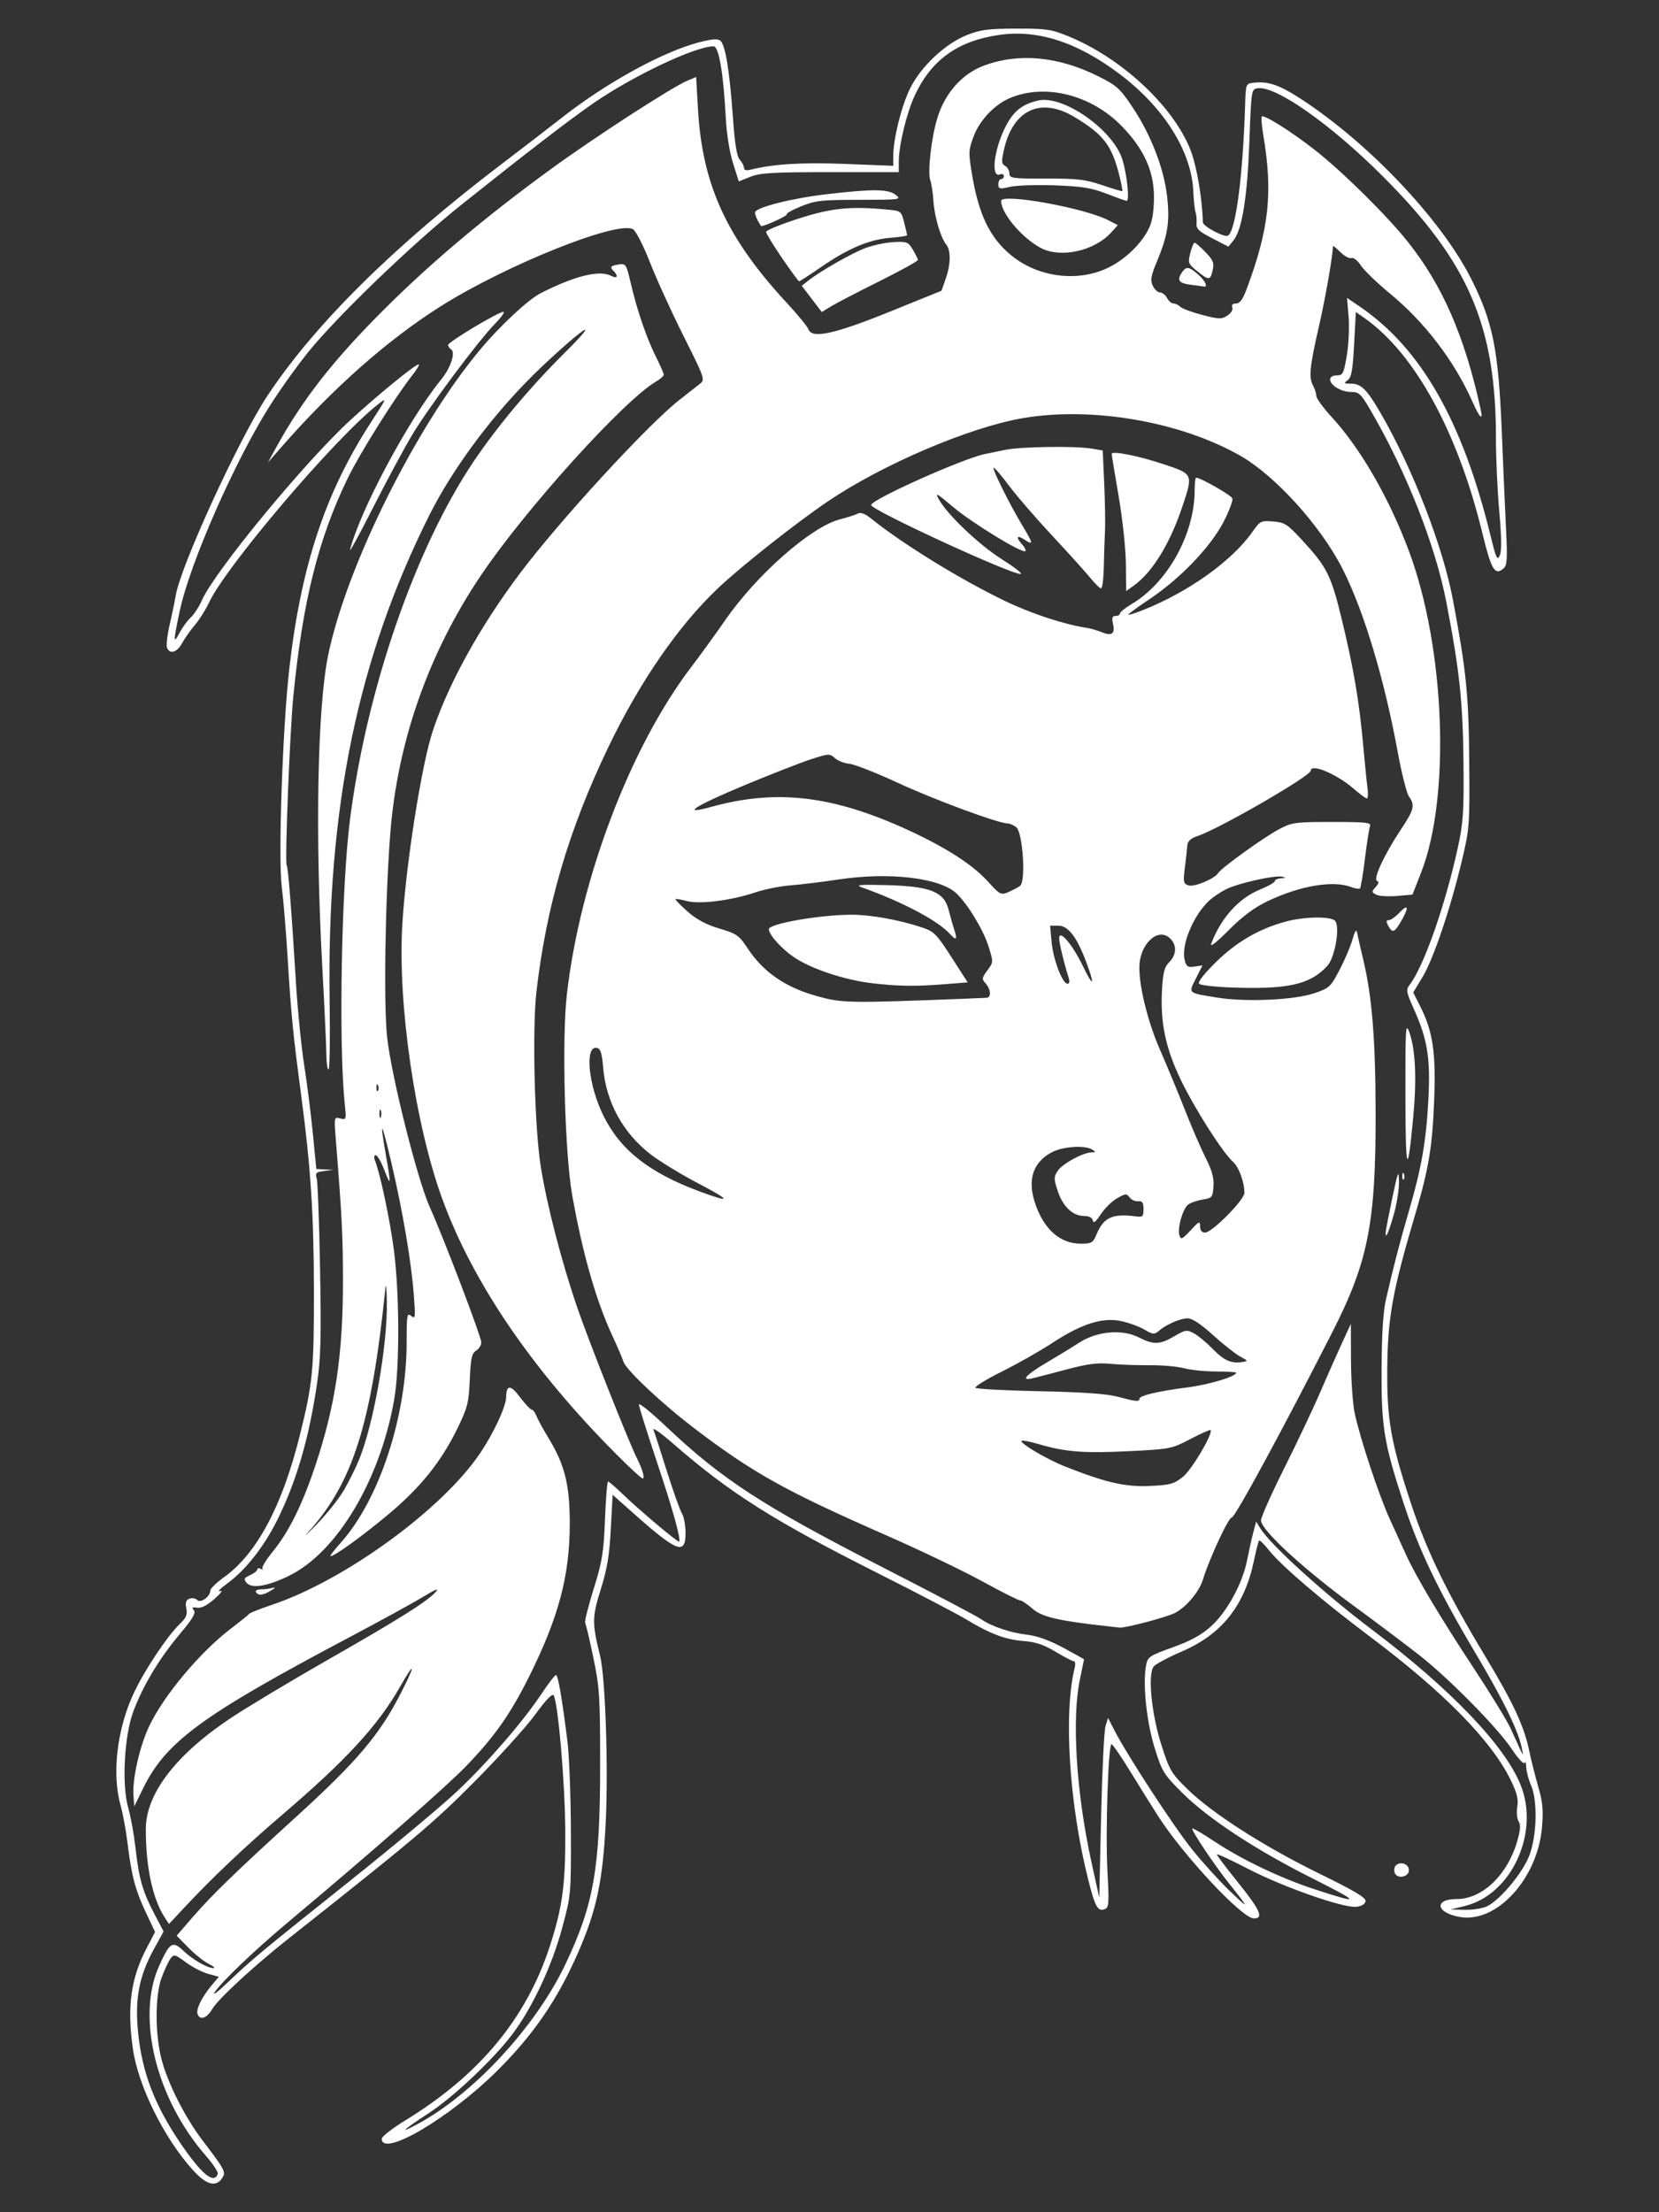 <?xml version="1.0" encoding="UTF-8" standalone="no"?>
<!-- Created with Inkscape (http://www.inkscape.org/) -->

<svg
   xmlns:dc="http://purl.org/dc/elements/1.1/"
   xmlns:cc="http://creativecommons.org/ns#"
   xmlns:rdf="http://www.w3.org/1999/02/22-rdf-syntax-ns#"
   xmlns:svg="http://www.w3.org/2000/svg"
   xmlns="http://www.w3.org/2000/svg"
   xmlns:sodipodi="http://sodipodi.sourceforge.net/DTD/sodipodi-0.dtd"
   xmlns:inkscape="http://www.inkscape.org/namespaces/inkscape"
   id="svg4136"
   height="800"
   viewBox="0 0 600 800"
   width="600"
   version="1.1"
   inkscape:version="0.91 r13725"
   sodipodi:docname="black-female.svg">
  <rect x="0" y="0" width="600" height="800" fill="#333333" stroke="none"/>
  <defs
     id="defs7" />
  <sodipodi:namedview
     pagecolor="#ffffff"
     bordercolor="#666666"
     borderopacity="1"
     objecttolerance="10"
     gridtolerance="10"
     guidetolerance="10"
     inkscape:pageopacity="0"
     inkscape:pageshadow="2"
     inkscape:window-width="640"
     inkscape:window-height="480"
     id="namedview5"
     showgrid="false"
     inkscape:zoom="0.72625"
     inkscape:cx="29.432014"
     inkscape:cy="400"
     inkscape:current-layer="svg4136" />
  <path
     id="path4146"
     d="m69.652 784.64c-10.378-11.55-19.644-30.28-21.572-43.61-2.195-15.19-0.78-25.6 4.968-36.57l3.043-5.806-3.407-7.205c-3.766-7.965-5.154-13.268-6.596-25.205-0.531-4.4-1.656-10.461-2.498-13.468-3.207-11.45-1.226-27.826 4.936-40.802 3.934-8.285 12.039-20.425 16.467-24.667 2.361-2.262 2.845-3.413 2.391-5.684-0.421-2.105-0.129-3.017 1.12-3.496 0.929-0.356 2.193-0.145 2.808 0.471 1.272 1.272 4.746-1.228 4.746-3.415 0-0.688 2.224-2.849 4.943-4.803 11.894-8.545 21.056-25.702 27.459-51.424 4.623-18.57 5.099-23.42 5.074-51.712-0.025-27.843-1.137-45.056-4.588-71-2.96-22.254-3.648-29.188-4.857-49-0.604-9.9-1.59-21.884-2.19-26.632-1.317-10.411 0.308-57.462 2.716-78.662 4.221-37.158 12.991-63.684 29.447-89.069 6.063-9.352 6.065-9.359 2.283-6.361-15.432 12.233-54.643 58.31-60.755 71.392-1.199 2.568-3.497 6.214-5.106 8.102s-3.692 4.85-4.629 6.582c-1.818 3.36-4.478 4.142-5.452 1.603-0.326-0.85 0.103-4.562 0.954-8.25s1.833-8.421 2.182-10.519c1.806-10.853 22.907-56.816 33.238-72.399 17.214-25.967 46.077-54.463 85.282-84.199 6.325-4.797 15.927-12.188 21.338-16.424 16.104-12.607 36.428-23.744 49.5-27.125 4.605-1.191 6.694-1.343 7.643-0.555 1.79 1.485 3.334 10.888 4.505 27.421 0.702 9.911 1.42 14.385 2.5 15.579 0.833 0.921 1.515 2.25 1.515 2.954 0 0.845 0.801 1.079 2.358 0.688 8.274-2.077 18.671-2.708 34.391-2.089l17.25 0.679v-3.542c0-6.168 2.921-17.952 6.032-24.332 3.888-7.973 12.79-16.343 20.683-19.446 4.859-1.91 7.704-2.278 17.785-2.299 10.954-0.023 12.61 0.225 19 2.847 19.12 7.844 37.756 25.206 43.964 40.958 2.266 5.749 4.305 17.622 4.508 26.249 0.034 1.437 7.833 5.589 9.067 4.826 2.833-1.751 5.404-21.358 6.224-47.475 0.235-7.475 0.245-7.501 3.144-7.832 5.24-0.598 9.312 0.816 17.224 5.981 24.519 16.006 50.577 43.554 61.344 64.85 7.852 15.53 9.899 25.683 11.089 55 0.48 11.825 1.167 27.587 1.527 35.026 0.568 11.737 0.441 13.702-0.956 14.862-3.098 2.571-4.338 0.45-7.632-13.057-8.918-36.566-24.445-64.84-42.602-77.577l-3.099-2.174-0.627 11.707c-0.505 9.417-0.963 11.952-2.342 12.961-1.514 1.107-1.361 1.254 1.302 1.254 3.605 0 5.723 2.135 10.744 10.833 11.575 20.051 22.424 48.111 26.04 67.351 4.832 25.708 5.707 34.434 5.897 58.816 0.178 22.696 0.086 23.911-2.668 35.5-4.086 17.191-10.274 35.497-14.208 42.03l-3.391 5.631 2.488 4.91c4.602 9.081 5.75 16.733 5.093 33.928-0.654 17.1-1.953 24.86-7.031 42-8.004 27.015-9.77 36.796-9.933 55-0.166 18.579 1.235 26.617 8.489 48.682 5.647 17.178 13.102 32.558 26.799 55.288 10.282 17.062 14.205 25.49 16.072 34.53 0.682 3.3 2.141 9.095 3.243 12.877 1.589 5.454 1.873 8.455 1.375 14.5-1.535 18.635-16.3 34.877-29.654 32.621-8.671-1.465-9.614-6.498-1.218-6.498 9.263 0 18.329-8.661 21.891-20.916 1.17-4.025 1.304-5.907 0.509-7.179-0.592-0.948-0.814-3.344-0.492-5.324 0.453-2.789-0.108-5.007-2.489-9.841-6.965-14.141-24.262-31.737-50.691-51.568-17.132-12.855-32.149-25.679-36.492-31.162-1.787-2.256-3.45-3.902-3.696-3.656-0.245 0.246-1.088 3.529-1.873 7.296-3.382 16.236-11.621 26.613-26.054 32.813-4.875 2.094-9.452 4.534-10.172 5.422-2.245 2.769-0.843 17.143 2.774 28.423 2.923 9.119 3.579 10.235 9.329 15.866 8.94 8.757 27.617 20.743 47.495 30.48 13.238 6.484 17.235 8.875 16.992 10.162-0.2 1.054-1.462 1.795-3.379 1.983-4.744 0.465-26.377-7.12-39.02-13.681-6.272-3.255-11.396-5.625-11.386-5.268 0.009 0.357 3.314 4.743 7.343 9.745 8.403 10.432 9.74 13.404 6.032 13.404-4.218 0-25.336-22.576-34.609-37-1.945-3.025-6.364-10.112-9.821-15.75-3.457-5.638-6.614-10.25-7.017-10.25-1.211 0-2.246 32.21-1.479 46.067 0.637 11.523 0.535 12.996-0.943 13.563-2.569 0.986-3.49-0.656-6.038-10.754-6.872-27.236-8.957-60.195-4.843-76.585 0.316-1.26 0.162-2.291-0.342-2.291s-3.484-1.546-6.621-3.435c-4.235-2.55-7.182-3.545-11.441-3.863-6.599-0.492-12.176-2.579-20.711-7.749-3.314-2.008-17.818-9.591-32.23-16.852-37.75-19.019-53.476-28.976-73.921-46.808-4.277-3.73-7.472-5.991-7.101-5.025 0.371 0.966 2.551 7.714 4.845 14.994 2.294 7.28 4.737 14.137 5.429 15.237 0.692 1.1 1.286 4.158 1.32 6.795 0.109 8.422-2.82 7.404-18.367-6.384l-8-7.095-0.656 12.342c-0.51 9.593-1.321 14.461-3.639 21.853-3.143 10.024-3.166 12.269-0.245 23.989 1.904 7.64 3.017 40.117 2.055 60-1.033 21.373-3.301 32.073-10.064 47.495-7.414 16.906-15.994 29.448-29.037 42.447-17.191 17.134-41.914 31.717-41.914 24.724 0-0.768 3.888-3.781 8.64-6.695 26.754-16.407 43.684-36.844 52.165-62.972 4.598-14.167 5.702-22.488 5.57-42-0.116-17.199-2.581-45.759-4.199-48.65-0.461-0.823-2.786 1.591-6.688 6.944-3.29 4.513-13.183 15.445-21.985 24.293-15.019 15.097-21.252 20.355-67.503 56.941-12.174 9.63-25.154 21.619-27.248 25.168-2.037 3.453-4.433 4.301-5.356 1.895-0.648-1.69 1.568-6.205 5.114-10.419l2.582-3.069-3.818-1.028c-2.1-0.565-5.743-2.444-8.096-4.174-4.033-2.966-4.353-3.043-5.594-1.346-0.724 0.99-2.164 4.083-3.2 6.873-2.396 6.452-2.404 20.424-0.016 29.573 2.275 8.718 8.489 20.981 14.889 29.383 7.939 10.421 8.419 11.319 7.142 13.359-2.281 3.644-5.803 2.715-10.807-2.85zm9.121 1.47c0.209-0.626-1.779-3.617-4.417-6.645-17.89-20.539-25.139-50.002-16.841-68.451 3.906-8.683 4.875-9.29 8.835-5.533 3.399 3.224 8.742 6.284 10.909 6.246 0.715-0.013-0.089-0.708-1.787-1.546-1.698-0.838-4.999-3.471-7.335-5.852l-4.249-4.329 5.958-6.875c6.884-7.943 15.534-16.327 37.213-36.068 22.163-20.182 30.196-29.671 37.944-44.822 5.378-10.515 5.181-11.911-0.319-2.261-8.08 14.179-19.539 26.6-43.125 46.747-12.678 10.829-24.783 22.3-34.548 32.739l-5.897 6.304-1.558-2.378c-4.377-6.68-6.894-18.55-6.814-32.136 0.074-12.67 11.007-26.865 30.817-40.016 6.05-4.016 21.8-13.464 35-20.995 25.857-14.753 35.94-21.094 39.035-24.551 1.352-1.51-0.061-0.963-4.535 1.755-3.575 2.172-15.725 8.834-27 14.804-53.036 28.083-66.062 37.635-74.314 54.494l-3.186 6.509-0.299-4.078c-0.427-5.821 2.273-17.711 5.638-24.828 5.277-11.162 18.409-26.86 29.598-35.382 3.335-2.54 6.289-4.929 6.564-5.309s4.002-1.865 8.283-3.301c26.406-8.854 61.725-34.596 75.369-54.932 4.919-7.331 9.273-16.734 9.34-20.17 0.089-4.556 1.594-4.557 5.006-0.004 1.856 2.477 3.752 4.504 4.213 4.504 0.461 0 1.232 1.012 1.714 2.25s2.511 4.95 4.512 8.25c5.777 9.531 7.564 16.772 7.564 30.647 0 18.831-3.967 33.815-14.634 55.268-6.76 13.596-12.47 21.729-22.8 32.477-7.06 7.346-34.938 31.776-64.566 56.582-11.705 9.8-23.502 21.03-26.291 25.026-1.193 1.709 0.678 0.368 4.349-3.118 9.36-8.889 11.502-10.671 43.942-36.553 16.225-12.945 33.961-27.765 39.413-32.932 11.146-10.564 23.676-25.055 30.389-35.146 2.47-3.712 4.813-6.75 5.207-6.75 0.76 0 2.216 8.414 4.152 24 0.649 5.225 1.209 19.85 1.245 32.5 0.065 22.846 0.044 23.08-3.147 34.928-3.723 13.825-10.874 29.057-18.114 38.585-6.928 9.117-21.257 22.626-30.145 28.421-9.384 6.119-11.022 7.657-4.388 4.122 20.397-10.869 43.059-35.304 53.871-58.087 10.226-21.549 12.506-34.675 12.504-71.969-0.002-24.78-0.204-27.968-2.453-38.779-1.348-6.478-2.678-12.147-2.956-12.596-0.278-0.45 1.096-5.949 3.052-12.221 3.118-9.995 3.625-13.103 4.104-25.154 0.3-7.562 0.807-13.75 1.125-13.75 0.318 0 2.843 2.191 5.61 4.869 5.569 5.39 19.721 17.288 20.084 16.886 0.732-0.81-2.279-11.615-8.012-28.756-3.587-10.725-6.527-20.107-6.532-20.848-0.005-0.741 4.364 2.79 9.708 7.848 20.496 19.397 35.043 28.836 79.477 51.569 17.432 8.918 32.957 17.096 34.5 18.174 3.835 2.678 10.76 5.003 17.039 5.722 3.345 0.383 7.945 2.062 12.75 4.654 4.134 2.23 7.517 4.128 7.517 4.218s-0.667 3.313-1.483 7.163c-3.02 14.256-1.335 41.142 4.139 66.057l2.844 12.942 0.672-29.5c0.37-16.225 1.083-30.85 1.586-32.5l0.914-3 2.297 4.471c4.636 9.023 21.327 34.621 28.009 42.955 3.781 4.716 9.919 11.499 13.641 15.074 7.257 6.971 7.275 6.688 0.14-2.236-5.594-6.997-14.131-19.726-13.591-20.266 0.216-0.216 3.724 1.828 7.795 4.543 9.931 6.624 23.905 13.314 36.323 17.39 17.041 5.592 16.936 4.952-0.637-3.877-20.622-10.361-37.744-21.613-47.161-30.992-6.655-6.628-7.266-7.617-9.918-16.063-2.925-9.314-4.403-23.245-3.166-29.839 0.616-3.281 1.043-3.577 9.667-6.686 6.52-2.351 10.358-4.453 13.834-7.579 5.781-5.197 11.421-15.518 13.059-23.896 0.645-3.3 1.647-7.8 2.225-10l1.052-4 1.545 2.5c3.669 5.936 23.106 23.565 40.213 36.474 28.753 21.696 48.356 42.206 53.983 56.484 6.813 17.284-3.479 39.451-20.213 43.535l-5.271 1.286 5.3 0.111c2.915 0.061 6.562-0.542 8.104-1.34 4.815-2.49 12.795-12.135 15.142-18.303 2.751-7.228 3.042-19.872 0.586-25.465-0.898-2.045-1.668-4.97-1.712-6.5s-0.305-2.223-0.581-1.539c-0.28 0.693-2.342-1.519-4.662-5-5.12-7.685-22.386-25.23-33.299-33.838-4.466-3.523-15.475-11.805-24.464-18.405-17.888-13.134-32.916-27.023-32.916-30.421 0-1.156 3.798-9.688 8.441-18.961 4.643-9.273 10.452-21.53 12.909-27.239 2.458-5.708 5.972-13.645 7.809-17.638l3.341-7.259 0.051 13.259c0.028 7.292 0.645 15.959 1.372 19.259 2.092 9.504 8.726 29.479 12.654 38.103 1.978 4.343 4.626 10.147 5.884 12.897 3.707 8.104 12.503 22.843 24.374 40.844 6.11 9.264 12.166 19.164 13.459 22 5.12 11.231 4.729 10.541 4.057 7.156-1.252-6.309-6.587-17.259-16.75-34.374-13.41-22.585-20.433-37.222-25.985-54.157-7.177-21.894-8.133-27.743-8.007-48.969 0.075-12.586 0.592-20.578 1.617-25 2.967-12.795 5.017-20.672 8.327-32 4.544-15.549 6.238-25.37 7.011-40.635 0.738-14.576-0.375-21.303-5.368-32.428-2.662-5.932-2.803-6.748-1.459-8.5 5.145-6.707 12.899-28.773 17.456-49.674 1.962-8.998 2.213-12.791 2.041-30.763-0.21-21.861-1.452-33.463-6.22-58.092-3.979-20.554-14.466-47.11-27.31-69.158-3.543-6.082-4.245-6.75-7.096-6.75-3.593 0-7.609-2.405-7.609-4.557 0-0.858 0.976-1.443 2.41-1.443 2.211 0 2.51-0.594 3.627-7.217 0.669-3.969 0.961-10.273 0.648-14.008l-0.569-6.792 4.692 3.201c22.092 15.071 37.062 41.322 47.206 82.78 2.007 8.202 2.452 9.158 3.34 7.168 0.708-1.588 0.652-6.512-0.182-15.964-0.663-7.518-1.198-19.158-1.189-25.867 0.057-41.22-9.804-64.166-40.961-95.324-18.7-18.7-38.628-32.736-45.164-31.811-2.355 0.333-2.36 0.364-3.061 19.321-0.744 20.116-2.634 31.855-5.748 35.7l-1.83 2.26-5.86-3.022c-4.899-2.526-5.829-3.424-5.671-5.473 0.104-1.349-0.056-3.127-0.355-3.952-0.299-0.825-0.662-4.2-0.807-7.5-0.636-14.492-10.599-30.377-26.626-42.453-15.395-11.601-29.63-16.205-43.73-14.146-14.774 2.158-24.256 8.926-30.265 21.599-3.03 6.391-5.907 18.237-5.907 24.315l0 3.685-24.75 0.003c-20.831 0.003-25.412 0.269-28.929 1.681l-4.179 1.677-2.106-6.681c-1.233-3.912-2.309-10.617-2.595-16.181-0.832-16.162-2.505-26-4.421-26-6.636 0-29.508 10.86-43.75 20.772-8.875 6.177-23.897 17.741-47.641 36.673-17.445 13.909-44.478 39.909-55.065 52.958-4.059 5.003-10.372 13.821-14.03 19.596-12.65 19.973-28.873 56.865-32.529 73.973-2.44 11.416-2.449 12.532-0.065 8.026 1.019-1.926 2.815-4.373 3.992-5.438s3-3.88 4.05-6.254c4.634-10.475 37.223-50.013 53.683-65.129 9.873-9.067 23.392-20.11 24.668-20.151 0.459-0.015-0.494 1.661-2.117 3.723-6.33 8.044-19.073 28.322-23.444 37.307-10.69 21.972-16.318 44.488-19.735 78.943-1.272 12.823-3.124 60.05-2.402 61.22 0.549 0.888 1.659 14.994 3.408 43.28 0.578 9.35 1.897 22.4 2.932 29 1.034 6.6 2.442 17.738 3.128 24.75l1.247 12.75 3.075 0.16 3.075 0.16-3.348 0.411c-2.912 0.357-3.261 0.695-2.676 2.59 0.37 1.199 0.919 15.904 1.222 32.679 0.457 25.364 0.269 32.403-1.116 41.804-2.869 19.468-7.346 34.879-14.145 48.696-4.922 10.003-11.627 18.545-18.436 23.487-2.475 1.796-3.6 2.974-2.5 2.617 1.208-0.392 0.415 0.748-2 2.878-2.672 2.356-4.75 3.405-6.259 3.159-1.754-0.285-2.019-0.078-1.185 0.926 0.812 0.979-0.427 3.077-5.084 8.613-7.263 8.634-13.062 18.226-16.667 27.573-3.413 8.846-4.414 26.922-1.958 35.368 0.87 2.993 2.026 9.347 2.568 14.119 1.297 11.414 2.565 15.911 6.732 23.877l3.462 6.617-3.512 6.389c-5.392 9.809-6.933 18.012-5.692 30.284 1.45 14.334 5.98 26.148 15.293 39.876 7.62 11.233 12.212 14.996 13.516 11.077zm321.29-198.07c-17.403-1.935-23.266-3.317-26.641-6.28-1.886-1.656-3.914-3.01-4.508-3.01-0.594 0-6.765-3.116-13.715-6.925-6.95-3.809-22.536-11.276-34.636-16.592-36.336-15.967-47.95-22.419-68.894-38.281-11.951-9.05-25.266-21.528-26.197-24.55-0.365-1.184-2.127-5.302-3.916-9.152-5.992-12.897-10.826-29.779-14.605-51-2.689-15.105-3.792-56.476-1.936-72.641 4.792-41.726 22.918-89.441 44.963-118.36 3.354-4.4 8.899-12.05 12.322-17 11.381-16.46 31.122-33.805 41.465-36.433 2.638-0.67 5.524-1.601 6.412-2.067 1.134-0.596 2.621-0.039 5 1.872 11.453 9.204 32.444 22.11 48.385 29.75 9.597 4.599 21.342 8.456 29.5 9.687 1.375 0.208 3.775 0.901 5.334 1.541 3.695 1.517 4.932 0.638 4.145-2.946-0.494-2.25-0.282-2.905 0.941-2.905 0.869 0 1.579-0.407 1.579-0.905s1.913-2.037 4.25-3.42c12.989-7.687 22.75-25.33 22.75-41.122 0-2.504 0.238-4.553 0.529-4.553 1.619 0 12.648 6.296 13.102 7.48 0.296 0.773-1.182 4.693-3.285 8.713-4.68 8.943-15.624 20.333-26.596 27.679-4.263 2.854-7.75 5.394-7.75 5.644 0 0.25 2.272-0.441 5.049-1.535 16.646-6.561 32.547-17.911 39.926-28.497 2.674-3.837 3.004-4 7.396-3.651 4.14 0.329 5.142 0.954 10.078 6.286 9.472 10.23 10.869 13 14.828 29.381 4.237 17.535 6.277 29.583 7.703 45.5 0.566 6.325 1.258 13.188 1.537 15.25 0.279 2.062 0.164 3.741-0.255 3.731s-2.559-1.588-4.757-3.505c-6.071-5.297-15.505-9.274-15.505-6.536 0 1.912-32.737 20.831-40.901 23.637-2.655 0.913-3.644 1.852-3.768 3.58-0.093 1.289-0.488 4.882-0.879 7.985-0.648 5.152-0.53 5.699 1.362 6.299 2.119 0.672 9.425-2.402 10.731-4.515 1.144-1.852 16.541-12.93 21.906-15.761 4.785-2.526 5.792-2.665 19.309-2.665 12.27 0 14.179 0.209 13.674 1.5-0.323 0.825-1.152 6.112-1.842 11.748-0.69 5.636-1.494 10.486-1.785 10.778-0.291 0.291-1.747 0.067-3.234-0.498-6.574-2.5-18.533-0.459-30.313 5.173-4.698 2.246-8.957 5.432-13.958 10.442-4.707 4.715-6.877 6.368-6.272 4.776 3.495-9.192 9.962-16.373 17.502-19.433 3.007-1.22 5.468-2.617 5.468-3.103 0-0.486 1.012-0.936 2.25-1 1.692-0.087 1.817-0.229 0.5-0.573-2.599-0.679-16.181 2.355-20.495 4.579-2.066 1.065-4.782 2.905-6.035 4.09-5.785 5.466-10.169 16.106-8.831 21.437 0.602 2.4 1.112 2.738 3.58 2.375l2.877-0.422-2.392 4.721c-2.768 5.462-3.082 5.18 7.724 6.923 10.366 1.672 27.785 0.893 35.069-1.57 5.469-1.849 5.913-2.258 9.157-8.443 1.875-3.575 3.979-8.525 4.675-11 0.868-3.087 1.387-3.872 1.653-2.5 0.214 1.1 1.246 5.6 2.293 10 3.134 13.158 4.376 28.595 4.426 55 0.076 40.108-2.67 54.025-15.715 79.619-18.076 35.466-35.122 66.881-36.291 66.881-1.218 0-8.095 14.798-10.457 22.5-1.33 4.337-5.961 9.87-10.06 12.018-2.955 1.549-18.104 5.561-20.096 5.322-0.733-0.088-2.908-0.335-4.833-0.549zm27.823-54.036c3.221-2.607 10.98-15.785 9.919-16.846-0.208-0.208-3.498 1.252-7.311 3.245-6.798 3.555-7.228 3.639-22.331 4.388-16.148 0.801-22.783 0.283-32.425-2.529-3.203-0.934-6.033-1.49-6.288-1.235-0.809 0.809 9.124 6.678 15.742 9.301 14.653 5.809 21.889 7.467 30.706 7.037 7.43-0.362 8.733-0.728 11.987-3.362zm-15.823-28.136c0-1.187 6.601-2.755 17.5-4.157 7.804-1.004 17.5-3.937 17.5-5.294 0-0.245-3.263-0.446-7.25-0.448-3.987-0.001-9.207-0.531-11.599-1.176-2.392-0.646-8.017-1.139-12.5-1.097s-10.851-0.184-14.151-0.502c-4.678-0.451-8.203 0.008-16 2.086-5.5 1.466-11.012 2.898-12.25 3.184-4.299 0.992-2.208-1.34 5-5.579 3.987-2.344 9.363-5.634 11.947-7.31 6.461-4.192 15.556-5.013 21.566-1.947 5.38 2.745 7.62 2.673 12.885-0.412 4.021-2.356 4.516-2.429 7.088-1.044 1.521 0.819 4.546 3.324 6.724 5.567 4.129 4.252 6.729 5.424 10.689 4.815 2.276-0.35 2.253-0.415-0.729-2.021-1.695-0.913-6.091-4.388-9.77-7.721-4.475-4.055-7.526-6.062-9.219-6.062-2.671 0-7.83 2.279-10.554 4.661-1.414 1.237-2.062 1.162-5.015-0.581-1.865-1.101-5.652-2.486-8.416-3.079-6.77-1.452-14.316 0.942-24.945 7.915-4.4 2.886-12.619 7.545-18.263 10.352-5.645 2.807-9.92 5.446-9.5 5.865 0.42 0.418 10.888 0.97 23.263 1.226 15.36 0.318 24.245 0.934 28 1.943 6.759 1.815 8 1.942 8 0.817zm-15.53-59.39c2.636-6.31 5.788-7.734 14.532-6.564 2.185 0.292 2.5-0.043 2.5-2.666 0-2.365-0.412-2.964-1.947-2.828-1.071 0.094-2.471-0.546-3.113-1.422-1.056-1.445-1.482-1.41-4.553 0.372-1.863 1.082-4.512 3.694-5.887 5.805-1.759 2.701-2.596 3.355-2.823 2.206-0.207-1.044-1.331-1.633-3.115-1.633-4.102 0-7.69-3.366-9.546-8.955-1.511-4.55-1.512-5.12-0.014-7.406 1.681-2.565 9.152-6.628 12.238-6.654 1.503-0.013 1.541-0.158 0.261-0.985-2.699-1.744-10.982-1.138-14.954 1.094-6.762 3.801-8.637 10.146-5.567 18.846 3.201 9.072 8.98 14.05 16.322 14.056 3.914 0.003 4.424-0.29 5.667-3.267zm37.504-2.98c0.018 1.468 0.635 2.248 1.777 2.244 2.551-0.009 14.251-11.818 14.244-14.378-0.01-3.921-1.991-9.303-4.128-11.217-3.794-3.397-14.049-19.523-18.97-29.833-5.497-11.515-7.378-20.693-6.687-32.633 0.352-6.086 0.868-8.012 2.615-9.758 2.728-2.728 2.787-6.312 0.145-8.703-4.414-3.994-10.965 2.377-10.968 10.667-0.003 7.401 3.164 19.95 7.575 30.011 2.496 5.692 6.493 15.338 8.882 21.434 2.389 6.096 5.763 13.894 7.497 17.328 2.347 4.65 3.075 7.306 2.848 10.404-0.288 3.949-0.491 4.19-4.001 4.756-2.034 0.328-4.393 1.173-5.243 1.878-1.939 1.609-3.86 8.526-3.065 11.033 0.53 1.669 0.992 1.462 4.025-1.799 3.139-3.375 3.429-3.496 3.453-1.435zm-181.57-15.59c-6.104-3.19-13.812-7.89-17.131-10.443-9.965-7.668-16.117-18.843-17.174-31.199-0.472-5.513-0.96-7.059-2.312-7.316-4.462-0.851-3.09 13.371 2.36 24.466 6.093 12.405 16.517 20.638 34.676 27.389 11.867 4.412 11.729 3.454-0.42-2.896zm95.597-66.709c4.125-0.16 8.062-0.325 8.75-0.367 1.751-0.107 1.558-3.079-0.336-5.171-1.456-1.609-1.405-1.997 0.621-4.739 2.201-2.978 2.202-3.002 0.395-8.748-1.884-5.989-7.542-15.301-11.626-19.134-6-5.632-24.402-7.766-42.822-4.966-5.765 0.876-13.47 1.817-17.121 2.09-3.651 0.273-9.388 1.422-12.747 2.554-8.727 2.94-20.206 4.383-24.793 3.117-2.04-0.563-3.866-0.867-4.058-0.674-0.192 0.192 1.758 2.205 4.334 4.472 3.283 2.89 6.725 4.731 11.512 6.156 6.326 1.884 7.086 2.421 10.33 7.309 5.593 8.426 13.475 13.881 24.591 17.019 9.416 2.658 11.369 2.698 52.97 1.083zm-32.428-5.609c-9.669-1.103-21.422-4.915-27.878-9.042-4.7-3.004-9.694-8.433-9.694-10.537 0-1.989 18.538-5.214 30-5.218 6.833-0.003 17.163 1.86 25.293 4.56 4.455 1.48 5.298 2.325 10.728 10.754l5.893 9.148-8.207 0.651c-10.743 0.852-16.501 0.782-26.134-0.317zm27.88-17.887c-4.37-4.828-17.11-11.549-31.952-16.856-2.365-0.846-0.462-1.008 9-0.765 15.822 0.406 20.832 2.375 22.488 8.84 0.61 2.383 1.54 5.644 2.065 7.245 1.214 3.701 0.757 4.14-1.601 1.535zm42.963 15.802c-1.681-5.259-3.393-12.389-3.404-14.174-0.021-3.43 4.745 2.122 8.507 9.91 3.858 7.985 4.523 7.382 1.322-1.198-3.425-9.181-6.551-13.288-10.113-13.288h-3.006l0.532 5.863c0.573 6.316 3.928 15.137 5.757 15.137 0.712 0 0.86-0.825 0.405-2.25zm-17.56-33.14c2.175-1.627 0.982-19.521-1.418-21.276-0.997-0.729-2.409-1.325-3.139-1.325-3.287 0-26.535-8.597-39.507-14.609-7.857-3.642-15.792-6.764-17.633-6.94-1.842-0.175-4.219-1.107-5.284-2.071-1.848-1.673-2.24-1.653-8.652 0.429-3.694 1.2-14.554 5.447-24.134 9.439-18.065 7.528-23.234 10.908-11.875 7.766 23.725-6.563 44.265-4.079 71.774 8.681 13.338 6.187 22.799 12.315 28.194 18.262 4.427 4.88 4.739 5.042 7.472 3.872 1.569-0.671 3.459-1.674 4.2-2.229zm-276.35 255.39c-0.348-0.564 0.462-1 1.859-1 1.363 0 3.301-0.256 4.309-0.569s0.707 0.121-0.668 0.965c-2.937 1.802-4.644 1.989-5.5 0.605zm-3.393-3.371c-1.121-1.351-0.935-1.75 1.292-2.764 1.431-0.652 2.602-1.59 2.602-2.084 0-0.494 0.562-0.575 1.25-0.179s0.943 0.378 0.568-0.039c-0.375-0.417 1.321-3.217 3.768-6.222 5.857-7.191 10.695-16.975 15.437-31.219 7.246-21.767 9.968-40.138 9.946-67.121-0.013-15.766-0.384-23.039-2.583-50.691-0.647-8.135-0.636-8.187 1.596-7.603 2.19 0.573 2.232 0.437 1.634-5.309-2.252-21.627-1.213-78.381 1.88-102.66 6.012-47.208 23.594-98.147 44.734-129.61 8.425-12.538 20.471-26.925 32.724-39.083 13.759-13.653 7.664-10.034-8.022 4.763-16.183 15.266-31.737 35.793-40.724 53.744-25.975 51.883-37.094 105.98-36.06 175.44 0.205 13.756 0.03 25.01-0.388 25.01-0.418 0-0.773-2.362-0.788-5.25-0.015-2.888-0.678-17.175-1.473-31.75-2.626-48.13-1.78-93.711 2.093-112.7 6.512-31.94 31.547-82.399 54.721-110.3 7.25-8.727 17.614-18.426 22.15-20.73 12.482-6.338 21.365-8.502 25.601-6.235 2.14 1.145 2.6 0.031 0.751-1.819-1.451-1.451-1.028-1.92 2.136-2.369 2.282-0.324 2.566 0.14 4.068 6.652 2.242 9.716 5.737 19.957 9.119 26.721 1.573 3.147 2.86 6.087 2.86 6.534s-1.254 1.554-2.787 2.459c-11.857 7.004-47.395 46.359-63.469 70.285-18.945 28.2-30.152 60.259-32.687 93.5-1.84 24.132-2.402 61.834-1.097 73.5 1.587 14.18 10.893 51.192 15.397 61.238 5.228 11.661 18.643 46.896 18.643 48.968 0 0.997-0.845 2.341-1.878 2.986-1.563 0.976-1.947 2.732-2.289 10.491-0.374 8.477-0.786 10.085-4.567 17.818-5.801 11.864-13.244 21.127-24.697 30.735-9.295 7.798-19.608 15.265-21.081 15.265-0.37 0 1.281-2.181 3.67-4.846 13.917-15.53 23.843-45.691 23.843-72.453 0-10.027 0.138-10.832 1.638-9.587 1.505 1.249 1.582 0.627 0.951-7.628-0.927-12.12-3.948-29.952-8.046-47.487-3.631-15.54-4.468-16.769-2.043-3 1.923 10.917 1.837 11.647-0.622 5.25-1.11-2.888-2.485-5.25-3.055-5.25-0.589 0-0.733 0.756-0.333 1.75 1.962 4.878 5.599 22.153 6.967 33.092 1.986 15.884 2.012 42.209 0.052 53.448-5.076 29.108-20.632 55.23-37.975 63.768-7.779 3.83-13.58 4.796-15.427 2.571zm35.203-33.49c1.799-3.1 4.244-8.005 5.432-10.901 5.379-13.108 10.407-41.755 10.099-57.536-0.088-4.509-0.321-6.624-0.518-4.699-4.997 48.918-11.731 70.316-27.713 88.064-2.26 2.51-1.064 1.446 2.659-2.364 3.723-3.81 8.241-9.464 10.04-12.564zm13.35-137.39c-0.277-0.688-0.504-0.125-0.504 1.25s0.227 1.938 0.504 1.25 0.277-1.812 0-2.5zm-0.979-8.938c-0.319-0.798-0.556-0.561-0.604 0.604-0.043 1.054 0.193 1.645 0.525 1.312 0.332-0.332 0.368-1.195 0.079-1.917zm86.176 133.35c-30.302-30.388-51.815-61.909-62.902-92.166-9.868-26.931-16.26-70.747-14.515-99.5 1.345-22.161 6.981-57.889 11.051-70.051 5.75-17.185 16.955-37.449 31.304-56.613 14.169-18.925 46.277-53.885 57.778-62.911 3.101-2.434 6.499-5.1 7.551-5.925 1.845-1.447 1.633-2.06-5.97-17.218-4.336-8.645-9.789-20.602-12.119-26.571-2.352-6.027-5.079-11.38-6.132-12.038-5.332-3.33-45.53 12.72-69.347 27.689-19.215 12.077-39.149 29.678-57.916 51.138l-4.81 5.5 2.736-5c9.75-17.82 21.031-32.23 39.926-51 16.826-16.714 36.263-33.038 59.505-49.975 15.968-11.635 43.953-29.772 49.543-32.108l3.162-1.321 0.669 11.702c1.566 27.382 10.428 46.628 32.338 70.232 3.814 4.109 7.245 8.313 7.626 9.342 1.284 3.47 9.441 1.682 29.633-6.499l18.472-7.483 1.56-4.445c1.781-5.075 1.853-10.208 0.172-12.233-2.014-2.427-4.263-10.032-4.645-15.712-0.204-3.025-0.694-6.326-1.09-7.335-1.124-2.865 0.288-15.576 2.54-22.867 2.767-8.957 8.95-15.881 16.811-18.822 12.51-4.681 26.824-3.364 41.209 3.792 6.835 3.4 7.945 4.396 12.52 11.231 6.625 9.898 11.347 22.065 12.506 32.227 1.046 9.169 0.281 14.08-3.673 23.578-2.164 5.198-2.429 6.734-1.51 8.75 0.613 1.345 1.783 2.446 2.6 2.446 0.817 0 1.968 0.9 2.557 2s1.639 2 2.335 2c0.696 0 1.798 0.534 2.451 1.186 0.652 0.652 4.23 1.979 7.95 2.948 6.097 1.588 6.994 1.612 9.093 0.24 1.337-0.874 2.095-2.13 1.781-2.948-0.355-0.925 0.119-1.426 1.35-1.426 1.373 0 2.438-1.451 3.856-5.25 8.106-21.72 9.522-34.782 6.022-55.555-0.584-3.467-0.841-6.526-0.571-6.795 0.809-0.809 10.697 5.414 19.233 12.104 10.021 7.854 26.032 23.679 33.629 33.238 12.576 15.825 20.482 34.012 26.305 60.508 0.968 4.405-0.349 3.191-2.972-2.74-6.464-14.617-17.212-28.709-29.81-39.087-4.622-3.808-9.356-8.373-10.519-10.145-1.205-1.836-2.688-3.002-3.448-2.711-0.733 0.281-2.537-0.693-4.009-2.164-1.472-1.472-2.676-2.422-2.676-2.112 0 3.218-2.697 18.72-4.995 28.709-3.391 14.742-3.796 18.74-2.194 21.684 0.654 1.201 1.188 2.893 1.188 3.759 0 0.866 2.501 4.295 5.558 7.62 10.45 11.367 20.756 29.241 27.927 48.437 13.101 35.067 15.144 88.882 4.414 116.29l-3.122 7.976-5.638 0.489c-3.101 0.269-6.463 0.06-7.471-0.465-1.706-0.888-1.719-1.08-0.189-2.771 1.102-1.218 1.266-1.943 0.498-2.199-1.567-0.522 2.54-9.455 8.404-18.278 5.019-7.552 5.389-9.004 3.124-12.238-0.823-1.175-2.64-8.363-4.037-15.972-4.878-26.57-12.184-50.882-19.886-66.176-7.827-15.541-24.304-33.806-37.084-41.104-21.688-12.386-53.852-17.912-78.867-13.55-19.352 3.375-50.564 16.719-70.253 30.037-11.514 7.788-31.332 23.448-39.745 31.407-14.29 13.518-28.322 33.854-39.708 57.551-14.278 29.716-22.413 57.407-25.98 88.443-1.554 13.526-0.684 48.926 1.55 63.057 2.196 13.885 7.482 34.344 13.178 51 4.194 12.263 18.723 48.907 21.808 55 1.89 3.733 2.76 7.011 1.836 6.916-0.45-0.046-4.706-3.984-9.459-8.75zm177.64-429c6.53-3.094 12.762-9.223 15.27-15.016 0.987-2.28 1.551-6.37 1.511-10.949-0.082-9.274-3.752-17.247-11.675-25.362-11.06-11.328-27.595-15.484-40.378-10.148-5.546 2.315-10.974 8.027-13.147 13.834-1.879 5.022-1.918 5.88-0.625 13.672 2.44 14.694 6.477 23.059 14.169 29.363 9.697 7.946 23.875 9.818 34.874 4.606zm-23.976-7.163c-6.819-3.496-14.524-12.557-14.524-17.081 0-2.915 29.953 2.452 38.684 6.932l3.521 1.807-2.353 2.618c-6.004 6.68-18.124 9.419-25.329 5.725zm23.476-19.747c-5.272-2.05-8.766-2.611-18.5-2.974-6.6-0.246-13.912-0.005-16.25 0.534-3.849 0.889-4.25 0.803-4.25-0.913 0-1.042 0.45-1.894 1-1.894s1-0.498 1-1.107c0-0.609-0.629-0.866-1.397-0.571-3.734 1.433-1.892-10.741 2.849-18.831 2.621-4.472 5.569-6.616 10.835-7.88 9.107-2.185 27.372 10.632 30.626 21.492 1.668 5.567 2.603 14.926 1.477 14.782-0.489-0.063-3.815-1.251-7.39-2.641zm4.558-7.327c-2.617-10.214-5.735-14.18-15.999-20.348-12.242-7.357-22.285-2.681-25.551 11.896-0.931 4.155-0.863 5.034 0.447 5.768 0.85 0.476 1.546 1.707 1.546 2.736 0 1.735 0.962 1.869 13.25 1.846 11.379-0.022 14.238 0.311 20.25 2.359 3.85 1.311 7.149 2.297 7.33 2.191 0.182-0.106-0.391-3.007-1.272-6.448zm96.515 383c0.04-0.779 1.118-6.367 2.395-12.417 2.076-9.831 2.334-10.468 2.428-5.997 0.058 2.752-0.781 8.1-1.863 11.885-1.931 6.751-3.103 9.337-2.96 6.529zm6.007-20.5c0.048-1.165 0.285-1.402 0.604-0.604 0.289 0.722 0.253 1.584-0.079 1.917-0.332 0.332-0.569-0.258-0.525-1.312zm1.14-28.917c-0.035-24.685 0.085-26.657 1.405-23.001 2.222 6.154 2.724 16.765 1.444 30.501-2.096 22.496-2.808 20.622-2.849-7.5zm-63.708-39.189c-5.494-0.214-10.406-0.806-10.917-1.316-0.57-0.57 1.78-3.587 6.098-7.829 7.464-7.332 15.755-12.136 25.353-14.69 6.78-1.804 16.339-1.923 17.752-0.22 1.863 2.245-0.084 13.353-2.862 16.332-6.341 6.797-14.349 8.543-35.424 7.723zm57.489-22.311c-0.812-1.517-0.76-2.004 0.215-2.017 0.707-0.009 2.358-1.149 3.67-2.531 3.298-3.477 3.759-2.369 1.032 2.483-2.578 4.587-3.386 4.926-4.917 2.066zm-94.88-130.87c-0.057-5.487-1.216-16.315-2.616-24.45-1.382-8.03-2.513-14.903-2.513-15.273 0-1.257 9.473 0.607 18.75 3.691 10.808 3.592 10.775 3.514 6.738 15.54-4.48 13.347-10.823 23.624-17.527 28.397l-2.729 1.943-0.103-9.849zm-12.828 5.128c-1.668-2.062-7.862-8.925-13.763-15.25-5.901-6.325-13.004-14.545-15.784-18.267-2.78-3.722-5.241-6.58-5.469-6.353-0.521 0.521 5.83 13.284 10.324 20.75 4.051 6.729 4.168 7.425 0.89 5.277-2.855-1.871-3.295-0.944-0.839 1.769 0.913 1.009 1.422 2.073 1.131 2.364-0.993 0.993-19.048-10.027-26.049-15.9-6.275-5.264-6.793-5.527-5.113-2.596 3.206 5.592 14.523 16.289 22.698 21.455 4.305 2.721 7.379 5.096 6.83 5.279-2.33 0.777-54.158-23.068-54.158-24.917 0-1.944 32.94-16.714 41.086-18.422 1.328-0.278 4.664-0.966 7.414-1.528 5.734-1.172 25.333-1.456 31.268-0.453l3.999 0.676 0.539 12.182c0.296 6.7 0.418 14.432 0.269 17.182s-0.339 8.488-0.423 12.75c-0.084 4.263-0.527 7.75-0.985 7.75-0.458 0-2.198-1.688-3.866-3.75zm-267.76-10.25c3.868-14.716 21.146-46.974 32.943-61.506 3.509-4.322 5.323-9.879 3.577-10.958-0.582-0.36-1.059-1.063-1.059-1.562 0-1.052 18.221-11.974 19.976-11.974 0.646 0-0.687 1.913-2.962 4.25-6.308 6.482-24.141 30.414-30.087 40.378-2.912 4.88-9.289 16.747-14.17 26.372-4.882 9.625-8.58 16.375-8.219 15zm166.99-90.672-3.623-4.745 2.299-1.821c4.338-3.436 15.634-9.892 20.624-11.788 2.746-1.043 7.347-2.027 10.225-2.186 4.883-0.27 5.352-0.089 7.018 2.711 0.982 1.65 1.819 3.327 1.859 3.726 0.04 0.399-6.339 3.921-14.177 7.826-7.838 3.905-15.679 7.982-17.427 9.06l-3.177 1.96-3.623-4.745zm137.48-5.059c-4.534-0.533-5.47-1.544-3.842-4.151 1.68-2.69 2.689-2.629 6.092 0.366 2.569 2.261 3.697 4.718 2 4.356-0.412-0.088-2.325-0.345-4.25-0.571zm-148.25-9.748c-3.163-4.62-5.75-8.864-5.75-9.431 0-0.567 5.287-2.732 11.75-4.81 12.015-3.865 18.724-4.532 32.437-3.225 4.557 0.434 4.717 0.563 5.75 4.639 0.585 2.306 1.063 4.382 1.063 4.613 0 0.231-2.812 0.654-6.25 0.939-7.554 0.627-15.268 3.919-25.089 10.709-4.015 2.776-7.494 5.029-7.731 5.006-0.237-0.022-3.018-3.82-6.181-8.44zm150.12 4.73c-3.211-2.596-3.349-2.96-2.461-6.5 0.517-2.062 1.223-3.75 1.568-3.75 0.345 0 2.111 1.531 3.925 3.402 2.797 2.886 3.194 3.872 2.617 6.5-0.833 3.792-1.348 3.824-5.648 0.348zm-158.85-18.191c-0.569-1.064-1.035-2.396-1.035-2.96 0-1.797 13.018-5.127 25.962-6.641 16.745-1.959 22.285-1.896 24.978 0.285 2.08 1.685 1.589 1.75-13.139 1.75-13.737 0-15.895 0.24-21.119 2.348-3.2 1.291-5.554 2.613-5.229 2.937 0.436 0.436-7.769 4.209-9.166 4.214-0.118 0-0.681-0.87-1.25-1.933zm230.33 597.44c-0.346-0.901-0.166-2.099 0.398-2.664 1.63-1.63 4.739-0.531 4.739 1.675 0 2.544-4.228 3.358-5.137 0.989z"
     style="fill:#ffffff" />
</svg>
